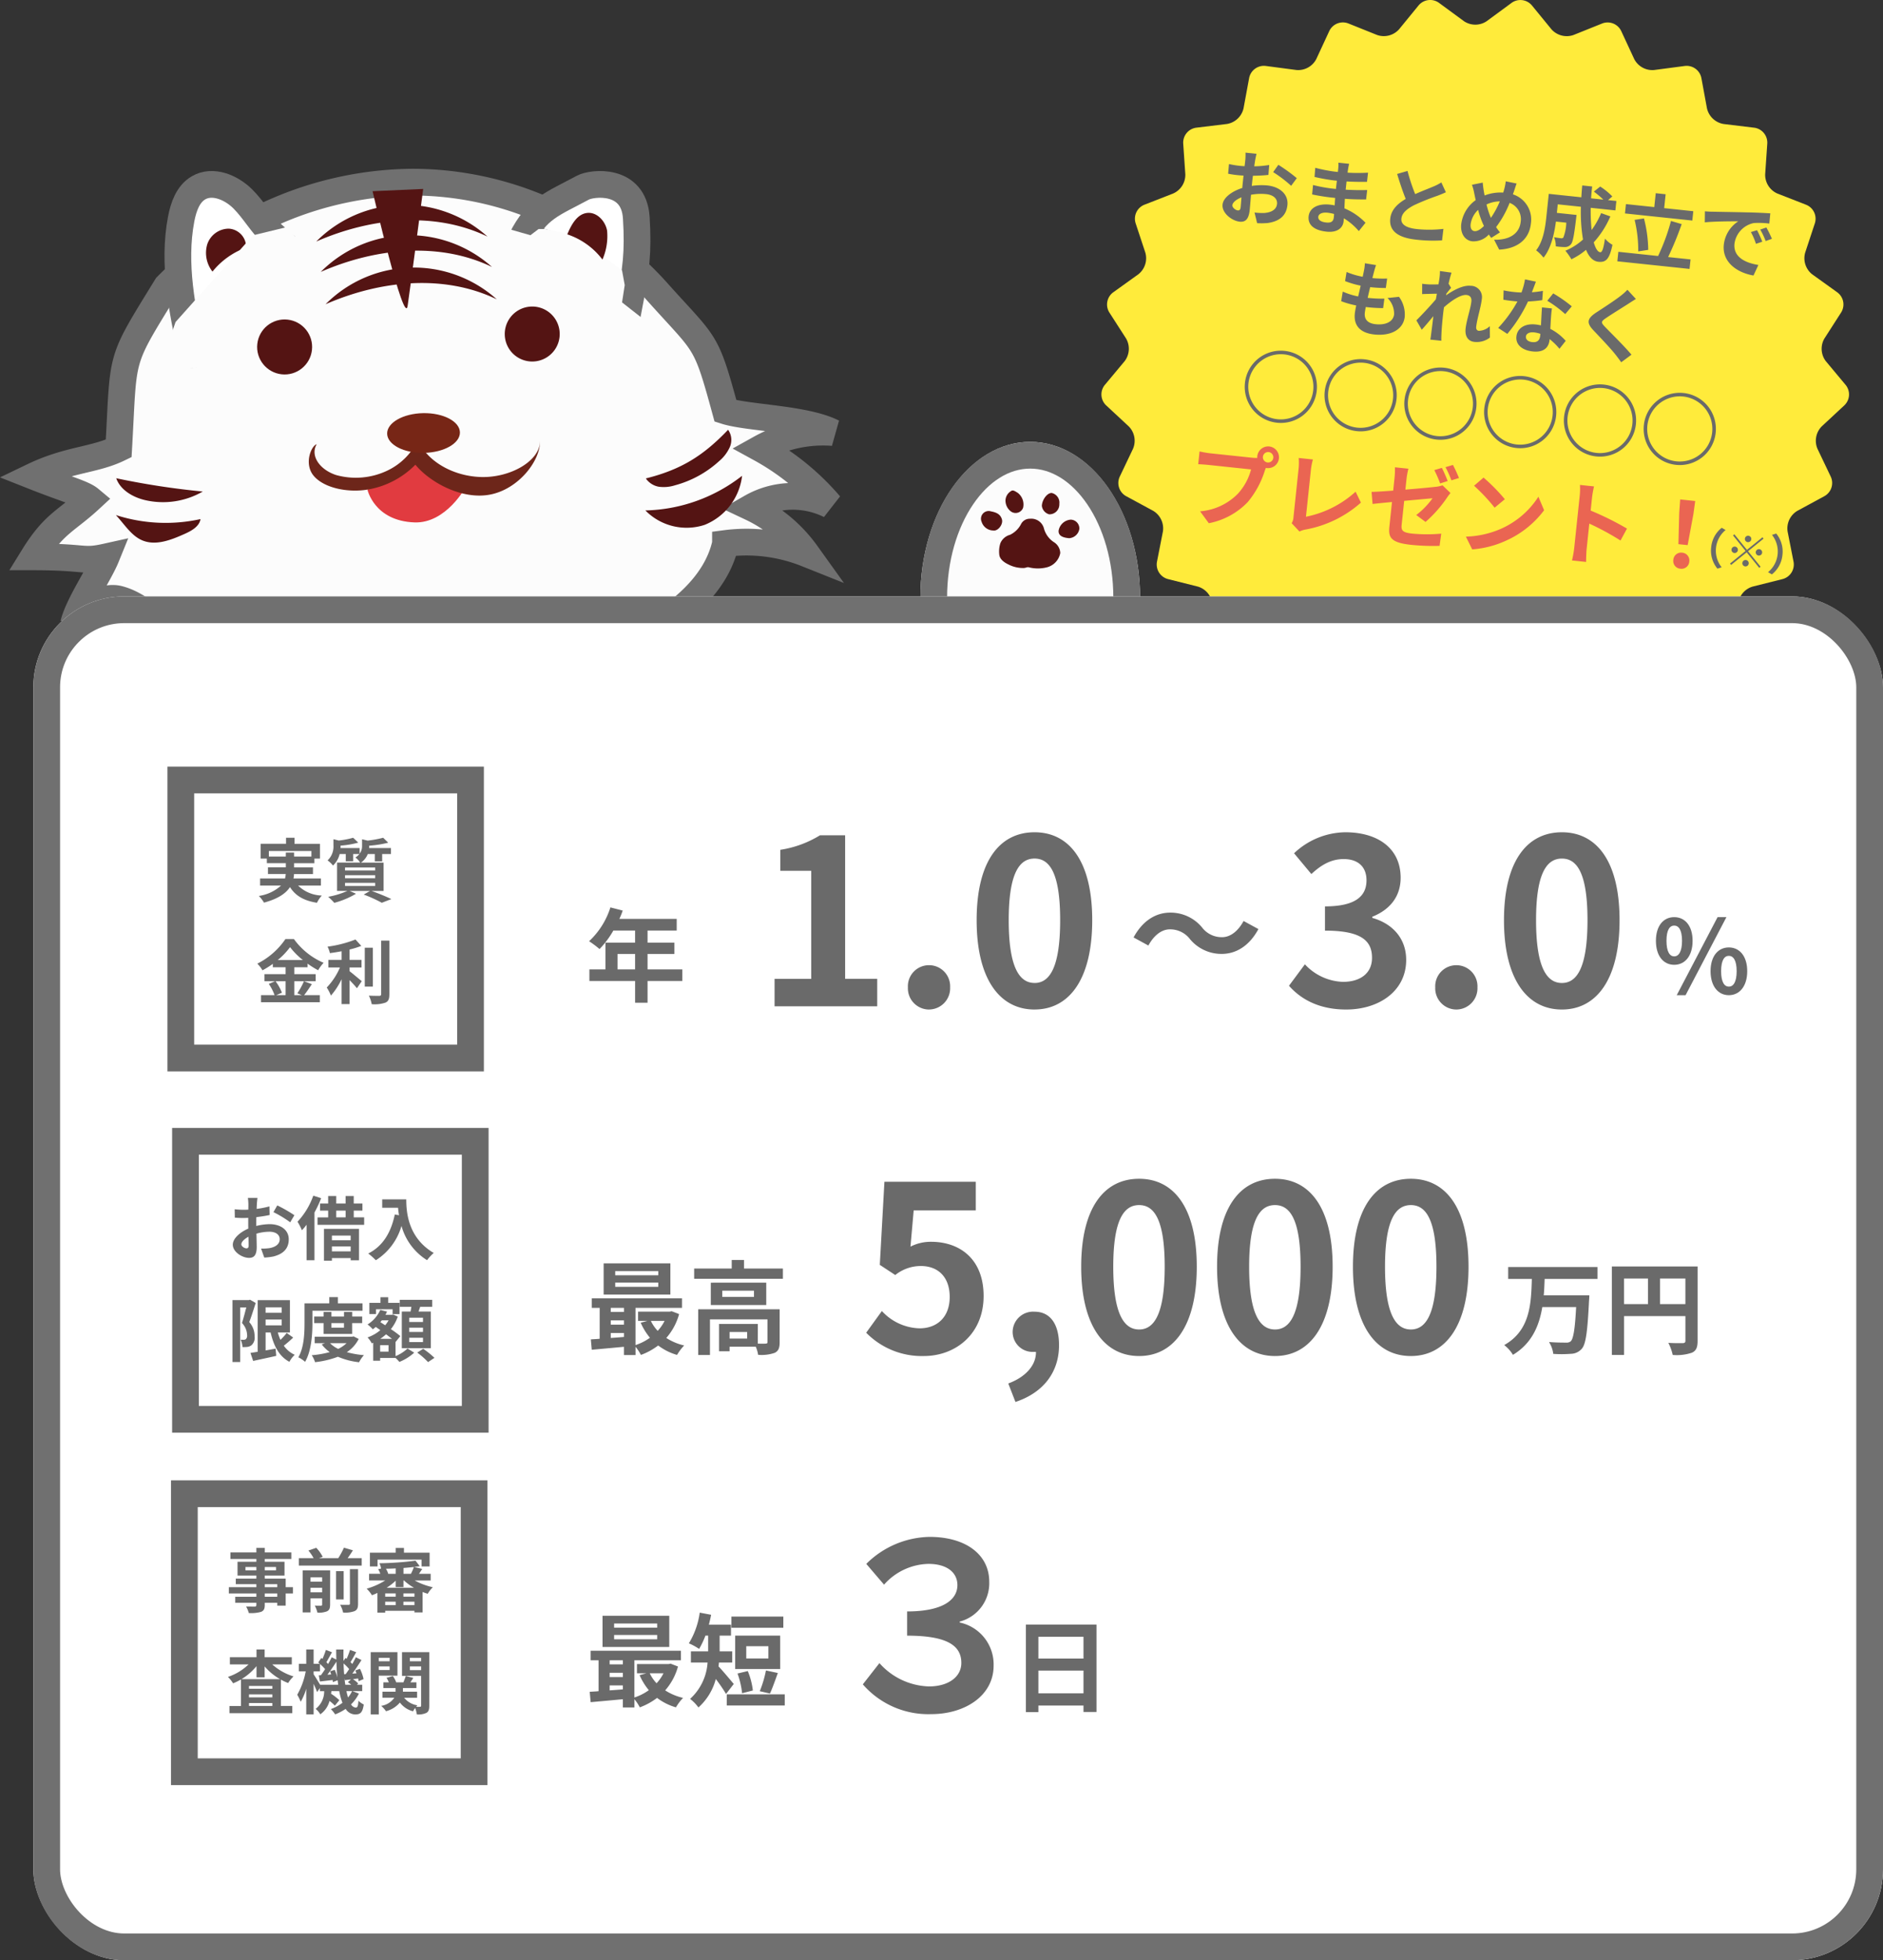 <svg xmlns="http://www.w3.org/2000/svg" xmlns:xlink="http://www.w3.org/1999/xlink" width="352.236" height="366.509" viewBox="0 0 352.236 366.509">
  <rect x="0" y="0" width="352.236" height="366.509" fill="#333333" stroke="none"/>
  <defs>
    <clipPath id="clip-path">
      <rect id="長方形_168" data-name="長方形 168" width="14.575" height="18.384" fill="#541413"/>
    </clipPath>
  </defs>
  <g id="グループ_1483" data-name="グループ 1483" transform="translate(-7.764 -268.491)">
    <g id="グループ_1357" data-name="グループ 1357" transform="translate(-1172.465 -149.455)">
      <g id="グループ_322" data-name="グループ 322" transform="translate(1186.465 452)">
        <g id="楕円形_40" data-name="楕円形 40" transform="translate(165.928 48.562)" fill="#fcfcfc" stroke="#707070" stroke-width="5">
          <ellipse cx="20.548" cy="29.136" rx="20.548" ry="29.136" stroke="none"/>
          <ellipse cx="20.548" cy="29.136" rx="18.048" ry="26.636" fill="none"/>
        </g>
        <g id="グループ_316" data-name="グループ 316" transform="translate(0 0)">
          <g id="グループ_315" data-name="グループ 315" transform="translate(0 0)">
            <g id="グループ_314" data-name="グループ 314" transform="translate(0 0)">
              <g id="グループ_311" data-name="グループ 311" transform="translate(109.77 29.053)">
                <path id="パス_879" data-name="パス 879" d="M151.8,157.693c-3.52,2.067-7.7,1.49-9.328-1.291s-.1-6.71,3.416-8.777,7.7-1.488,9.328,1.293S155.317,155.627,151.8,157.693Z" transform="translate(-141.815 -145.333)" fill="#ffb300"/>
                <path id="パス_880" data-name="パス 880" d="M152.073,157.1c-3.52,2.067-7.7,1.488-9.328-1.293s-.1-6.708,3.416-8.776,7.7-1.488,9.328,1.293S155.592,155.039,152.073,157.1Z" transform="translate(-141.598 -145.797)" fill="#ffd500"/>
                <path id="パス_881" data-name="パス 881" d="M149.818,147.322s-1.114-1.314-3.682-.579" transform="translate(-138.409 -145.228)" fill="rgba(0,0,0,0)" stroke="#fff589" stroke-linecap="round" stroke-miterlimit="10" stroke-width="1.823"/>
                <line id="線_25" data-name="線 25" x2="2.619" y2="4.461" transform="translate(8.757 2.539)" fill="none" stroke="#ffbe00" stroke-linecap="round" stroke-miterlimit="10" stroke-width="1.215"/>
                <line id="線_26" data-name="線 26" x2="2.619" y2="4.461" transform="translate(6.336 3.96)" fill="none" stroke="#ffbe00" stroke-linecap="round" stroke-miterlimit="10" stroke-width="1.215"/>
                <line id="線_27" data-name="線 27" x2="2.619" y2="4.461" transform="translate(3.723 5.495)" fill="none" stroke="#ffbe00" stroke-linecap="round" stroke-miterlimit="10" stroke-width="1.215"/>
              </g>
              <g id="グループ_312" data-name="グループ 312" transform="translate(117.701 57.225)">
                <path id="パス_882" data-name="パス 882" d="M158.288,169.54c-.043,4.081-2.69,7.361-5.914,7.327s-5.8-3.369-5.76-7.45,2.691-7.361,5.916-7.329S158.331,165.459,158.288,169.54Z" transform="translate(-145.964 -161.126)" fill="#ffb300"/>
                <path id="パス_883" data-name="パス 883" d="M157.927,169c-.043,4.081-2.692,7.361-5.916,7.327s-5.8-3.369-5.76-7.45,2.692-7.361,5.916-7.327S157.97,164.919,157.927,169Z" transform="translate(-146.25 -161.55)" fill="#ffd500"/>
                <path id="パス_884" data-name="パス 884" d="M149.69,162.612s-1.7.279-2.395,2.858" transform="translate(-145.426 -160.712)" fill="rgba(0,0,0,0)" stroke="#fff589" stroke-linecap="round" stroke-miterlimit="10" stroke-width="1.823"/>
                <line id="線_28" data-name="線 28" x2="5.173" y2="0.054" transform="translate(3.277 4.402)" fill="none" stroke="#ffbe00" stroke-linecap="round" stroke-miterlimit="10" stroke-width="1.215"/>
                <line id="線_29" data-name="線 29" x2="5.173" y2="0.054" transform="translate(3.248 7.211)" fill="none" stroke="#ffbe00" stroke-linecap="round" stroke-miterlimit="10" stroke-width="1.215"/>
                <line id="線_30" data-name="線 30" x2="5.173" y2="0.054" transform="translate(3.216 10.24)" fill="none" stroke="#ffbe00" stroke-linecap="round" stroke-miterlimit="10" stroke-width="1.215"/>
              </g>
              <g id="グループ_313" data-name="グループ 313" transform="translate(0 0)">
                <path id="パス_885" data-name="パス 885" d="M210.545,172.334c-3.79-13.883-3.527-11.916-13.107-22.655a61.635,61.635,0,0,0-45.474-20.127,65.5,65.5,0,0,0-45.953,19.461c-9.058,14.731-7.942,12.274-8.976,30.334-4.571,2.216-9.358,2.017-15.965,5.188,6.342,2.51,9.275,3.206,10.592,4.307-4.464,4.124-6.7,4.469-10.592,10.77,10.087,0,9.071,1.016,13.644,0-1.321,3.253-5.227,8.889-6.123,12.552,1.1-2.845,5.491-5.412,8.443-4.652s5.365,2.815,7.8,4.652c12.648,9.546,28.571,14.42,44.417,14.511s31.571-4.475,45.393-12.224c7.052-3.954,14.137-9.444,15.9-17.335a30.3,30.3,0,0,1,15.15,1.9,26.845,26.845,0,0,0-10.366-8.636,15.663,15.663,0,0,1,14.749-.451,46.422,46.422,0,0,0-13.023-10.586,24.129,24.129,0,0,1,13.594-2.974C225.492,173.734,214.744,173.67,210.545,172.334Z" transform="translate(-81.07 -129.552)" fill="#fcfcfc" stroke="#707070" stroke-width="5"/>
                <path id="パス_886" data-name="パス 886" d="M98.141,161.574c-1.778-8.334-3.562-16.936-1.969-25.308.429-2.259,1.261-4.682,3.248-5.837,2.636-1.533,6.081-.1,8.25,2.044s3.636,4.932,5.914,6.959C106.3,145.384,99.08,162.121,98.141,161.574Z" transform="translate(-68.518 -129.365)" fill="#fff" stroke="#707070" stroke-width="5"/>
                <path id="パス_887" data-name="パス 887" d="M132.857,140.309c2.947-5.78,5.678-6.5,11.523-9.637,1.7-.91,9.521-1.827,9.971,5.652.394,6.512-.045,9.669-1.273,16.078C148.947,147.24,139.32,139.958,132.857,140.309Z" transform="translate(-41.561 -129.648)" fill="#fff" stroke="#707070" stroke-width="5"/>
                <path id="パス_888" data-name="パス 888" d="M136.286,149.641" transform="translate(-36.404 -113.714)" fill="#8e3920"/>
                <circle id="楕円形_39" data-name="楕円形 39" cx="5.14" cy="5.14" r="5.14" transform="matrix(0.112, -0.994, 0.994, 0.112, 41.321, 35.353)" fill="#541413"/>
                <path id="パス_889" data-name="パス 889" d="M129.8,148.453a5.14,5.14,0,1,1,5.839,4.33A5.14,5.14,0,0,1,129.8,148.453Z" transform="translate(-41.561 -119.299)" fill="#541413"/>
                <path id="パス_890" data-name="パス 890" d="M99.028,140.967a5.664,5.664,0,0,1-.989-5.07,4.269,4.269,0,0,1,4.038-2.958,3.436,3.436,0,0,1,3.241,3.539A14.335,14.335,0,0,0,99.028,140.967Z" transform="translate(-65.516 -124.24)" fill="#541413"/>
                <path id="パス_892" data-name="パス 892" d="M110.029,138.1a23.267,23.267,0,0,1,32.03-.921C132.32,132.479,120.473,133.54,110.029,138.1Z" transform="translate(-57.105 -126.996)" fill="#541413"/>
                <path id="パス_893" data-name="パス 893" d="M110.5,141.276a23.267,23.267,0,0,1,32.03-.921C132.792,135.655,120.943,136.716,110.5,141.276Z" transform="translate(-56.733 -124.492)" fill="#541413"/>
                <path id="パス_894" data-name="パス 894" d="M111,144.659a23.269,23.269,0,0,1,32.032-.921C133.294,139.037,121.446,140.1,111,144.659Z" transform="translate(-56.338 -121.825)" fill="#541413"/>
                <path id="パス_895" data-name="パス 895" d="M87.392,162.911a145.9,145.9,0,0,0,16.189,2.484A14.887,14.887,0,0,1,92.789,167C90.522,166.47,88.161,165.118,87.392,162.911Z" transform="translate(-71.885 -107.546)" fill="#541413"/>
                <path id="パス_896" data-name="パス 896" d="M87.354,166.76a30.357,30.357,0,0,0,15.833.753c-.238,1.42-1.724,2.218-3.038,2.8-2.491,1.112-5.342,2.234-7.856,1.177C90.276,170.644,89.058,168.616,87.354,166.76Z" transform="translate(-71.915 -104.511)" fill="#541413"/>
                <path id="パス_897" data-name="パス 897" d="M144.5,166.6c6.658-1.661,10.777-4.276,15.389-9.1a3.292,3.292,0,0,1,.338,3.2,7.346,7.346,0,0,1-2.016,2.663,19.9,19.9,0,0,1-8.259,4.521,6.947,6.947,0,0,1-3.01.27A3.747,3.747,0,0,1,144.5,166.6Z" transform="translate(-29.927 -111.199)" fill="#541413"/>
                <path id="パス_898" data-name="パス 898" d="M144.453,168.789a30.475,30.475,0,0,0,18.091-6.478,11.286,11.286,0,0,1-7.007,9.176A10.806,10.806,0,0,1,144.453,168.789Z" transform="translate(-29.965 -107.405)" fill="#541413"/>
              </g>
              <path id="パス_899" data-name="パス 899" d="M115.918,130s5.95,25.617,6.562,21.42,2.908-21.843,2.908-21.843Z" transform="translate(-52.462 -128.304)" fill="#541413"/>
              <path id="パス_900" data-name="パス 900" d="M135.215,158.114s-23.867-9.9-30.26,2.636c-7,13.717,3.979,23.4,18.226,22.074s28.89-1.1,34.457-4.081c7.88-4.217,15-16.024,5.558-23.854S135.215,158.114,135.215,158.114Z" transform="translate(-62.813 -112.249)" fill="#fcfcfc"/>
              <path id="パス_901" data-name="パス 901" d="M115.383,163.012s1.255,5.853,8.794,6.131c5.929.218,9.593-6.624,9.593-6.624l-7.828-6.376Z" transform="translate(-52.884 -105.521)" fill="#e13b40"/>
              <path id="パス_902" data-name="パス 902" d="M110.729,155.6c-1.277,2.16.59,4.788,3.654,5.769a13.7,13.7,0,0,0,9.666-.887,12.11,12.11,0,0,0,5.641-5.709c1.39,3.657,6.129,6.76,11.687,6.957S152.6,158.7,152.5,154.914c.127,3.747-4,9.071-9.325,10.1s-11.319-2.328-13.989-5.583a16.291,16.291,0,0,1-8.967,4.655c-3.734.606-8.084-.3-10.01-2.527S109.674,155.91,110.729,155.6Z" transform="translate(-57.721 -106.597)" fill="#6d261a"/>
              <path id="パス_903" data-name="パス 903" d="M117.443,155.829c-.038-2.051,2.981-3.77,6.739-3.838s6.837,1.54,6.875,3.591-2.981,3.768-6.739,3.836S117.481,157.878,117.443,155.829Z" transform="translate(-51.26 -108.796)" fill="#772616"/>
            </g>
            <path id="パス_904" data-name="パス 904" d="M11676.635,14536.411l-13.406,1.095,3.131-9.095,14.5-16.22,6.6-1.6,1.391,2.087Z" transform="translate(-11639.758 -14502.255)" fill="#fcfcfc"/>
            <path id="パス_905" data-name="パス 905" d="M11681.622,14532.726l7.23,4.78,2.84-9.333-4.372-3.433.5-3.23-.5-2.745-2.019-1.552-5.379-3.316-3.76-2.211-3.23-.66h-1.231l-1.521,1.154-5.561-1.588-1.39,2.087,1,3.354Z" transform="translate(-11577.194 -14502.255)" fill="#fcfcfc"/>
          </g>
        </g>
        <path id="パス_906" data-name="パス 906" d="M136.755,136.931c.735-1.75,1.781-3.75,3.662-4,1.833-.241,3.452,1.484,3.783,3.3a11,11,0,0,1-.866,5.413A13.71,13.71,0,0,0,136.755,136.931Z" transform="translate(-36.873 -127.166)" fill="#541413"/>
      </g>
      <g id="グループ_404" data-name="グループ 404" transform="translate(1382.142 509.658) rotate(90)">
        <g id="グループ_403" data-name="グループ 403" transform="translate(0 0)" clip-path="url(#clip-path)">
          <path id="パス_1706" data-name="パス 1706" d="M6.416,0A3.4,3.4,0,0,1,9.088,2.523a6.874,6.874,0,0,1,0,3.326c-.1.307.1.6.12.906a5.914,5.914,0,0,1-.653,2.927c-.365.777-.978,1.683-1.926,1.733A4.986,4.986,0,0,1,4.569,11.2,2.72,2.72,0,0,1,3.005,9.4,4.527,4.527,0,0,0,.926,7.3,1.834,1.834,0,0,1,0,5.651a2.445,2.445,0,0,1,1.74-2.579A4.44,4.44,0,0,0,4.355,1.224,2.5,2.5,0,0,1,6.416,0" transform="translate(5.279 3.58)" fill="#541413"/>
          <path id="パス_1707" data-name="パス 1707" d="M3.619,1.712A2.308,2.308,0,0,1,2,3.841,1.44,1.44,0,0,1,.041,2.105C.208,1.257.476.328,1.571.038,2.5-.21,3.812.811,3.619,1.712" transform="translate(3.856 14.447)" fill="#541413"/>
          <path id="パス_1708" data-name="パス 1708" d="M1.839,3.382a2.129,2.129,0,0,1-1.706-1C-.208,1.967.19,1.524.4,1.141A2.735,2.735,0,0,1,3.219.084a1.493,1.493,0,0,1,.616,2.384,2.577,2.577,0,0,1-2,.913" transform="translate(0 10.445)" fill="#541413"/>
          <path id="パス_1709" data-name="パス 1709" d="M3.467,1.907C3.36,3.3,2.9,3.947,2.065,3.89A2.49,2.49,0,0,1,0,1.634,1.646,1.646,0,0,1,1.743.011a2.065,2.065,0,0,1,1.724,1.9" transform="translate(5.448 0)" fill="#541413"/>
          <path id="パス_1710" data-name="パス 1710" d="M2.029,0A1.849,1.849,0,0,1,3.986,1.9,1.862,1.862,0,0,1,2.4,3.267C1.255,3.23-.062,2.244,0,1.415A1.842,1.842,0,0,1,2.029,0" transform="translate(0.465 3.754)" fill="#541413"/>
        </g>
      </g>
    </g>
    <g id="グループ_1358" data-name="グループ 1358" transform="translate(-1251.5 -13.389)">
      <path id="パス_907" data-name="パス 907" d="M555.688,125l4.65-3.42a2.812,2.812,0,0,1,3.8.479l3.659,4.47a3.831,3.831,0,0,0,4.122,1.06l5.361-2.154a2.814,2.814,0,0,1,3.562,1.411l2.434,5.241A3.813,3.813,0,0,0,587,134.135l5.738-.757a2.815,2.815,0,0,1,3.1,2.252l1.047,5.683a3.838,3.838,0,0,0,3.1,2.915l5.735.694a2.815,2.815,0,0,1,2.445,2.954l-.394,5.759a3.824,3.824,0,0,0,2.281,3.595l5.378,2.1a2.809,2.809,0,0,1,1.636,3.465l-1.814,5.49a3.824,3.824,0,0,0,1.315,4.05l4.694,3.369a2.815,2.815,0,0,1,.719,3.764l-3.125,4.864a3.822,3.822,0,0,0,.265,4.248l3.7,4.431a2.813,2.813,0,0,1-.241,3.825l-4.227,3.93a3.832,3.832,0,0,0-.8,4.186l2.487,5.213a2.812,2.812,0,0,1-1.182,3.645l-5.079,2.754a3.818,3.818,0,0,0-1.811,3.854l1.113,5.663a2.818,2.818,0,0,1-2.052,3.237l-5.609,1.406a3.827,3.827,0,0,0-2.713,3.285l-.335,5.765a2.811,2.811,0,0,1-2.79,2.627l-5.777-.031a3.825,3.825,0,0,0-3.446,2.5l-1.755,5.5a2.813,2.813,0,0,1-3.355,1.847l-5.584-1.466a3.817,3.817,0,0,0-3.963,1.569l-3.073,4.9a2.807,2.807,0,0,1-3.708.952l-5.047-2.816a3.823,3.823,0,0,0-4.224.539l-4.189,3.977a2.814,2.814,0,0,1-3.829,0l-4.2-3.982a3.828,3.828,0,0,0-4.228-.537l-5.047,2.82a2.809,2.809,0,0,1-3.708-.955l-3.076-4.9a3.808,3.808,0,0,0-3.956-1.569l-5.584,1.466a2.818,2.818,0,0,1-3.359-1.847l-1.755-5.5a3.821,3.821,0,0,0-3.45-2.5l-5.776.031a2.821,2.821,0,0,1-2.8-2.627l-.324-5.765a3.837,3.837,0,0,0-2.717-3.285l-5.6-1.406a2.817,2.817,0,0,1-2.051-3.237l1.113-5.663a3.829,3.829,0,0,0-1.811-3.854l-5.086-2.754a2.815,2.815,0,0,1-1.179-3.645l2.483-5.213a3.821,3.821,0,0,0-.8-4.184l-4.231-3.932a2.809,2.809,0,0,1-.24-3.825l3.7-4.431a3.829,3.829,0,0,0,.268-4.248l-3.129-4.864a2.819,2.819,0,0,1,.726-3.763l4.7-3.373a3.817,3.817,0,0,0,1.311-4.048l-1.817-5.49a2.813,2.813,0,0,1,1.632-3.465l5.382-2.1a3.812,3.812,0,0,0,2.281-3.595l-.394-5.759a2.819,2.819,0,0,1,2.445-2.954l5.738-.694a3.827,3.827,0,0,0,3.1-2.915l1.05-5.683a2.818,2.818,0,0,1,3.1-2.252l5.735.757a3.814,3.814,0,0,0,3.728-2.051l2.432-5.241a2.817,2.817,0,0,1,3.565-1.411l5.365,2.154a3.825,3.825,0,0,0,4.119-1.06l3.656-4.47a2.819,2.819,0,0,1,3.805-.482l4.66,3.425A3.81,3.81,0,0,0,555.688,125Z" transform="translate(981.688 160.835)" fill="#ffeb3b"/>
      <g id="グループ_317" data-name="グループ 317" transform="matrix(0.995, 0.105, -0.105, 0.995, 1488.31, 305.153)">
        <path id="パス_1735" data-name="パス 1735" d="M7.035-12.015l-2.115-.12A8.034,8.034,0,0,1,4.9-10.8c-.03.345-.075.75-.12,1.215a14.166,14.166,0,0,1-3.09-.57L1.59-8.43a17.614,17.614,0,0,0,2.985.54C4.5-7.215,4.41-6.51,4.32-5.835a13.784,13.784,0,0,1-2.955-.6L1.26-4.62a16.783,16.783,0,0,0,2.88.495c-.06.615-.105,1.155-.105,1.515C4.035-.105,5.7.915,8.055.915,11.34.915,13.38-.7,13.38-2.97a5.591,5.591,0,0,0-1.455-3.6L9.81-6.12a4.092,4.092,0,0,1,1.545,2.91c0,1.23-1.14,2.19-3.24,2.19-1.47,0-2.235-.66-2.235-1.9,0-.27.03-.645.06-1.1h.6c.945,0,1.815-.06,2.655-.135L9.24-5.94a25.985,25.985,0,0,1-3.015.18H6.12c.075-.675.165-1.38.255-2.04A27.033,27.033,0,0,0,9.3-7.95l.06-1.785a21.157,21.157,0,0,1-2.745.21c.06-.495.12-.9.165-1.155A13.427,13.427,0,0,1,7.035-12.015Zm12.045,1.2c0,.165-.03.585-.06,1.155-.645.09-1.305.165-1.74.195a12.888,12.888,0,0,1-1.305.015l.195,1.92c.84-.12,2-.27,2.73-.36-.015.36-.045.72-.075,1.065-.855,1.26-2.355,3.24-3.21,4.29L16.8-.9c.525-.705,1.26-1.8,1.89-2.745-.015,1.26-.03,2.13-.06,3.3,0,.24-.015.765-.045,1.11h2.07C20.61.42,20.565-.12,20.55-.39c-.09-1.41-.09-2.67-.09-3.9,0-.39.015-.8.03-1.215,1.23-1.35,2.85-2.73,3.96-2.73.63,0,1.02.375,1.02,1.11,0,1.365-.54,3.57-.54,5.19C24.93-.48,25.68.33,26.805.33a4,4,0,0,0,2.82-1.11l-.24-2.115a3.112,3.112,0,0,1-1.95,1.08c-.375,0-.57-.285-.57-.675,0-1.545.5-3.75.5-5.31a2.1,2.1,0,0,0-2.355-2.22c-1.455,0-3.18,1.215-4.365,2.25.015-.12.015-.225.03-.33.255-.39.555-.885.765-1.155l-.555-.72c.105-.93.24-1.695.33-2.115l-2.19-.075A8.282,8.282,0,0,1,19.08-10.815Zm18-1.26-2.07-.21a12.614,12.614,0,0,1-.4,2.505c-.465.045-.915.06-1.365.06a18.95,18.95,0,0,1-2-.1l.135,1.74c.645.045,1.26.06,1.875.06.255,0,.51,0,.78-.015a23.633,23.633,0,0,1-3.06,5.3l1.815.93A27.639,27.639,0,0,0,36-8.235a26.022,26.022,0,0,0,2.625-.525l-.06-1.74a18.389,18.389,0,0,1-2.025.48C36.765-10.83,36.96-11.6,37.08-12.075ZM36.3-1.695c0-.525.555-.915,1.425-.915a5.389,5.389,0,0,1,1.215.15v.3c0,.825-.315,1.395-1.35,1.395C36.765-.765,36.3-1.14,36.3-1.695ZM40.59-7.41H38.715c.03.915.1,2.25.165,3.36-.345-.03-.675-.06-1.035-.06-2.085,0-3.315,1.125-3.315,2.595C34.53.135,36,.96,37.86.96c2.13,0,2.9-1.08,2.9-2.475v-.15A12.716,12.716,0,0,1,42.78-.06l1.005-1.6a9.809,9.809,0,0,0-3.1-1.92c-.03-.75-.075-1.47-.09-1.9C40.575-6.15,40.545-6.78,40.59-7.41Zm2.58.795L44.235-8.19a25.838,25.838,0,0,0-3.705-2.04l-.96,1.485A21.649,21.649,0,0,1,43.17-6.615Zm12.84-4.2L54.255-12.36A10.425,10.425,0,0,1,53.1-11.085c-1,.975-3.06,2.64-4.245,3.6-1.5,1.26-1.62,2.055-.12,3.33,1.365,1.17,3.57,3.045,4.485,3.99.45.45.885.93,1.305,1.4L56.28-.375c-1.53-1.485-4.38-3.735-5.5-4.68-.81-.7-.825-.87-.03-1.56C51.75-7.47,53.73-9,54.705-9.78,55.05-10.065,55.545-10.455,56.01-10.815Z" transform="translate(23.912 35.173)" fill="#6a6a6a"/>
        <path id="パス_1738" data-name="パス 1738" d="M.75-5.7A6.741,6.741,0,0,0,7.5,1.05,6.741,6.741,0,0,0,14.25-5.7,6.741,6.741,0,0,0,7.5-12.45,6.741,6.741,0,0,0,.75-5.7ZM7.5.39A6.094,6.094,0,0,1,1.41-5.7,6.094,6.094,0,0,1,7.5-11.79,6.094,6.094,0,0,1,13.59-5.7,6.094,6.094,0,0,1,7.5.39ZM15.75-5.7A6.741,6.741,0,0,0,22.5,1.05,6.741,6.741,0,0,0,29.25-5.7a6.741,6.741,0,0,0-6.75-6.75A6.741,6.741,0,0,0,15.75-5.7ZM22.5.39A6.094,6.094,0,0,1,16.41-5.7a6.094,6.094,0,0,1,6.09-6.09A6.094,6.094,0,0,1,28.59-5.7,6.094,6.094,0,0,1,22.5.39ZM30.75-5.7A6.741,6.741,0,0,0,37.5,1.05,6.741,6.741,0,0,0,44.25-5.7a6.741,6.741,0,0,0-6.75-6.75A6.741,6.741,0,0,0,30.75-5.7ZM37.5.39A6.094,6.094,0,0,1,31.41-5.7a6.094,6.094,0,0,1,6.09-6.09A6.094,6.094,0,0,1,43.59-5.7,6.094,6.094,0,0,1,37.5.39ZM45.75-5.7A6.741,6.741,0,0,0,52.5,1.05,6.741,6.741,0,0,0,59.25-5.7a6.741,6.741,0,0,0-6.75-6.75A6.741,6.741,0,0,0,45.75-5.7ZM52.5.39A6.094,6.094,0,0,1,46.41-5.7a6.094,6.094,0,0,1,6.09-6.09A6.094,6.094,0,0,1,58.59-5.7,6.094,6.094,0,0,1,52.5.39ZM60.75-5.7A6.741,6.741,0,0,0,67.5,1.05,6.741,6.741,0,0,0,74.25-5.7a6.741,6.741,0,0,0-6.75-6.75A6.741,6.741,0,0,0,60.75-5.7ZM67.5.39A6.094,6.094,0,0,1,61.41-5.7a6.094,6.094,0,0,1,6.09-6.09A6.094,6.094,0,0,1,73.59-5.7,6.094,6.094,0,0,1,67.5.39ZM75.75-5.7A6.741,6.741,0,0,0,82.5,1.05,6.741,6.741,0,0,0,89.25-5.7a6.741,6.741,0,0,0-6.75-6.75A6.741,6.741,0,0,0,75.75-5.7ZM82.5.39A6.094,6.094,0,0,1,76.41-5.7a6.094,6.094,0,0,1,6.09-6.09A6.094,6.094,0,0,1,88.59-5.7,6.094,6.094,0,0,1,82.5.39Z" transform="translate(8.13 53.347)" fill="#6a6a6a"/>
        <path id="パス_1737" data-name="パス 1737" d="M13.668-12.461a.987.987,0,0,1,.986-.986.983.983,0,0,1,.969.986.98.98,0,0,1-.969.969A.983.983,0,0,1,13.668-12.461Zm-1.054,0a1.883,1.883,0,0,0,.034.323,7.335,7.335,0,0,1-.969.068H3.808a18.928,18.928,0,0,1-2.023-.136v2.4c.425-.034,1.241-.068,2.023-.068h7.905A10.683,10.683,0,0,1,9.724-5.083,11.144,11.144,0,0,1,3.06-1.088L4.913.952a13.654,13.654,0,0,0,6.834-4.709A17.161,17.161,0,0,0,14.3-9.945c.051-.153.085-.323.136-.51a.969.969,0,0,0,.221.017,2.039,2.039,0,0,0,2.023-2.023,2.042,2.042,0,0,0-2.023-2.04A2.046,2.046,0,0,0,12.614-12.461ZM20.315-.68,21.93.714a4.388,4.388,0,0,1,1-.459,21.3,21.3,0,0,0,9.86-6.12L31.586-7.786a19.479,19.479,0,0,1-8.738,5.627V-11a12.435,12.435,0,0,1,.17-1.938H20.349A10.861,10.861,0,0,1,20.536-11v9.214A2.22,2.22,0,0,1,20.315-.68ZM47.158-13.906l-1.36.561a21.645,21.645,0,0,1,1.343,2.363l1.36-.595C48.178-12.206,47.583-13.277,47.158-13.906Zm2.006-.765-1.343.561a19.837,19.837,0,0,1,1.36,2.329l1.36-.578A26.59,26.59,0,0,0,49.164-14.671ZM38.556-1.938C38.556.068,39.117,1,42.976,1A40.016,40.016,0,0,0,48.263.629l.068-2.3a29.363,29.363,0,0,1-5.372.561c-1.853,0-2.159-.374-2.159-1.428V-7.038c2.4-.476,4.692-.935,5.219-1.037a14.646,14.646,0,0,1-2.7,3.434l1.87,1.1a23.9,23.9,0,0,0,3.519-4.947c.153-.306.391-.68.544-.918l-1.632-1.275a4.977,4.977,0,0,1-1.207.408c-.765.17-3.145.663-5.61,1.122v-1.989a14.033,14.033,0,0,1,.153-1.955H38.42a14.31,14.31,0,0,1,.136,1.955v2.414c-1.683.306-3.179.561-3.995.663l.425,2.227c.714-.17,2.057-.442,3.57-.748ZM55.1-12.92l-1.6,1.7a35.347,35.347,0,0,1,4.25,3.672l1.734-1.768A34.335,34.335,0,0,0,55.1-12.92ZM52.972-1.6,54.4.646a18.41,18.41,0,0,0,6.307-2.4A18.077,18.077,0,0,0,67-8.041l-1.326-2.4a16.007,16.007,0,0,1-6.188,6.613A17.522,17.522,0,0,1,52.972-1.6Zm20.366-.034a18.672,18.672,0,0,1-.17,2.38H75.82c-.068-.7-.153-1.887-.153-2.38V-6.443A49.1,49.1,0,0,1,81.8-3.91l.969-2.346a55.523,55.523,0,0,0-7.106-2.635v-2.516a18.483,18.483,0,0,1,.153-2.04H73.168a11.8,11.8,0,0,1,.17,2.04Zm19.3-2.737h1.734l.459-5.814.085-2.533H92.089l.085,2.533ZM93.5.153a1.447,1.447,0,0,0,1.5-1.5,1.451,1.451,0,0,0-1.5-1.513A1.451,1.451,0,0,0,92-1.343,1.437,1.437,0,0,0,93.5.153Z" transform="translate(0 73.46)" fill="#ea6552"/>
        <path id="パス_1739" data-name="パス 1739" d="M5.3-3.04A5.272,5.272,0,0,0,6.88.8L7.64.464a4.97,4.97,0,0,1-1.432-3.5,4.97,4.97,0,0,1,1.432-3.5L6.88-6.88A5.272,5.272,0,0,0,5.3-3.04ZM12-4.72a.6.6,0,0,0,.6-.6.6.6,0,0,0-.6-.6.6.6,0,0,0-.6.6A.6.6,0,0,0,12-4.72Zm0,1.448L9.36-5.912l-.232.232,2.64,2.64L9.12-.392l.232.232L12-2.808l2.64,2.64L14.872-.4l-2.64-2.64,2.64-2.64-.232-.232Zm-1.68.232a.6.6,0,0,0-.6-.6.6.6,0,0,0-.6.6.6.6,0,0,0,.6.6A.6.6,0,0,0,10.32-3.04Zm3.36,0a.6.6,0,0,0,.6.6.6.6,0,0,0,.6-.6.6.6,0,0,0-.6-.6A.6.6,0,0,0,13.68-3.04ZM12-1.36a.6.6,0,0,0-.6.6.6.6,0,0,0,.6.6.6.6,0,0,0,.6-.6A.6.6,0,0,0,12-1.36Zm6.7-1.68A5.272,5.272,0,0,0,17.12-6.88l-.76.336a4.97,4.97,0,0,1,1.432,3.5A4.97,4.97,0,0,1,16.36.464L17.12.8A5.272,5.272,0,0,0,18.7-3.04Z" transform="translate(93.491 72.073)" fill="#6a6a6a"/>
        <path id="パス_1736" data-name="パス 1736" d="M6.54-12.18H4.47a12.072,12.072,0,0,1,.105,1.32c0,.255,0,.69-.015,1.215-.3.015-.6.03-.87.03a16.633,16.633,0,0,1-2.07-.12L1.65-7.92a18.39,18.39,0,0,0,2.1.075c.24,0,.51-.015.8-.03v1.26c0,.345,0,.705.015,1.065-1.845.8-3.345,2.16-3.345,3.465C1.215-.5,3.27.765,4.725.765c.99,0,1.65-.5,1.65-2.355,0-.51-.03-1.68-.06-2.865a10.113,10.113,0,0,1,2.82-.42c1.3,0,2.2.6,2.2,1.62,0,1.1-.96,1.695-2.175,1.92A11.55,11.55,0,0,1,7.32-1.23L8.01.7A13.734,13.734,0,0,0,9.975.465C12.36-.135,13.29-1.47,13.29-3.24c0-2.07-1.815-3.27-4.125-3.27a12.429,12.429,0,0,0-2.88.39v-.555c0-.435,0-.9.015-1.35.975-.12,2.01-.27,2.865-.465L9.12-10.35a18.371,18.371,0,0,1-2.76.54c.015-.375.03-.735.045-1.065C6.435-11.265,6.495-11.91,6.54-12.18Zm4.275,1.62L9.99-9.1a23.866,23.866,0,0,1,3.615,2.19l.9-1.53A31.345,31.345,0,0,0,10.815-10.56ZM3.06-2.16c0-.525.615-1.14,1.53-1.635.03.81.045,1.5.045,1.875,0,.51-.21.63-.48.63C3.765-1.29,3.06-1.695,3.06-2.16Zm16.2.465c0-.51.585-.93,1.65-.93a8.331,8.331,0,0,1,1.23.105c.015.27.015.48.015.645,0,.87-.525,1.095-1.32,1.095C19.8-.78,19.26-1.125,19.26-1.695Zm4.695-10.44H21.93a6.03,6.03,0,0,1,.09,1.035v.7h-.585a28,28,0,0,1-3.7-.33l.045,1.71a34.482,34.482,0,0,0,3.675.27h.555c-.015.51-.015,1.05-.015,1.545h-.72a26.505,26.505,0,0,1-3.615-.285l.015,1.77c.99.12,2.7.2,3.57.2h.78c.015.45.03.93.06,1.395-.3-.03-.615-.045-.93-.045-2.31,0-3.7,1.065-3.7,2.58C17.445,0,18.7.915,21.1.915c1.98,0,2.955-.99,2.955-2.265,0-.165,0-.345-.015-.555A11.5,11.5,0,0,1,27.075.18l1.08-1.68a11.744,11.744,0,0,0-4.2-2.265c-.045-.6-.075-1.215-.105-1.785,1.44-.045,2.61-.15,3.96-.3l.015-1.77c-1.215.165-2.49.285-4.005.36V-8.805c1.455-.075,2.82-.21,3.81-.33l.015-1.725a31.438,31.438,0,0,1-3.8.4c0-.24,0-.465.015-.615A10.13,10.13,0,0,1,23.955-12.135Zm11,.18-1.875.765c.675,1.59,1.4,3.195,2.085,4.47-1.44,1.065-2.49,2.31-2.49,3.96,0,2.58,2.265,3.405,5.25,3.405A27.857,27.857,0,0,0,42.735.27l.03-2.16a23.157,23.157,0,0,1-4.9.555c-2.085,0-3.12-.57-3.12-1.65,0-1.05.84-1.9,2.085-2.73a44.4,44.4,0,0,1,4.185-2.22c.555-.285,1.035-.54,1.485-.81l-1.035-1.74a9.373,9.373,0,0,1-1.395.915c-.705.4-2.01,1.05-3.24,1.77A35.63,35.63,0,0,1,34.95-11.955Zm20.535.2-2.07-.2a10.133,10.133,0,0,1-.12,1.425q-.045.338-.135.72a8.176,8.176,0,0,0-3.4.9c-.1-.315-.195-.63-.27-.915-.12-.45-.24-.945-.33-1.44l-1.965.615a9.518,9.518,0,0,1,.6,1.56c.135.405.255.81.4,1.215a6.558,6.558,0,0,0-2.22,4.74c0,1.935,1.14,2.985,2.385,2.985a3.861,3.861,0,0,0,2.955-1.59c.15.2.33.39.51.585l1.515-1.2a11.989,11.989,0,0,1-.825-.9,18.969,18.969,0,0,0,2.04-4.77,3.246,3.246,0,0,1,2.43,3.315c0,1.875-1.305,3.57-4.59,3.84L53.535.87c3.12-.48,5.385-2.295,5.385-5.475a4.945,4.945,0,0,0-3.915-5.07c.045-.2.09-.375.135-.57C55.23-10.62,55.365-11.355,55.485-11.76ZM47.73-3.285a4.532,4.532,0,0,1,1.11-2.82,16.157,16.157,0,0,0,1.4,2.88c-.555.675-1.11,1.14-1.65,1.14S47.73-2.55,47.73-3.285Zm2.565-3.99a6.01,6.01,0,0,1,2.415-.84,17.281,17.281,0,0,1-1.335,3.24A15.4,15.4,0,0,1,50.295-7.275Zm21.48-.645a15.184,15.184,0,0,1-1.44,3.33,35.422,35.422,0,0,1-.6-4.11H74.37v-1.77H72.81l.72-.765a12.549,12.549,0,0,0-2.445-1.6L70-11.775a18.778,18.778,0,0,1,1.92,1.305h-2.3c-.03-.735-.045-1.47-.03-2.22H67.725c0,.75.03,1.485.06,2.22h-6.12v4.38c0,1.95-.1,4.56-1.245,6.36a7.808,7.808,0,0,1,1.515,1.215c1.23-1.83,1.545-4.755,1.6-6.945h1.95a8.487,8.487,0,0,1-.255,2.82.485.485,0,0,1-.45.18c-.24,0-.75-.015-1.29-.06a4.047,4.047,0,0,1,.5,1.665A11.8,11.8,0,0,0,65.715-.9a1.409,1.409,0,0,0,1.035-.6c.345-.435.435-1.77.48-4.92,0-.21.015-.675.015-.675H63.54V-8.7h4.35a30.986,30.986,0,0,0,1.035,6.045,11.459,11.459,0,0,1-3.06,2.43,11.758,11.758,0,0,1,1.29,1.47A12.714,12.714,0,0,0,69.69-.8c.66,1.23,1.485,1.98,2.535,1.98,1.4,0,2-.66,2.28-3.435a4.852,4.852,0,0,1-1.515-1C72.915-1.38,72.735-.63,72.375-.63c-.48,0-.96-.63-1.4-1.71a17.424,17.424,0,0,0,2.58-5.145Zm17.1-2.16H83.4v-2.61H81.54v2.61H76.215v1.755h12.66Zm-7.62,8.07a24.533,24.533,0,0,0-1.41-5.76l-1.71.45a24.318,24.318,0,0,1,1.29,5.79Zm3.84.945a61.048,61.048,0,0,0,1.875-6.39L84.915-7.83a37.489,37.489,0,0,1-1.71,6.765h-7.47V.72H89.31V-1.065Zm5.94-9.225.195,2.055c1.74-.375,4.8-.7,6.21-.855a6,6,0,0,0-2.235,4.635c0,3.255,2.97,4.935,6.12,5.145l.705-2.055c-2.55-.135-4.86-1.02-4.86-3.5a4.558,4.558,0,0,1,3.18-4.2,15.583,15.583,0,0,1,2.9-.21l-.015-1.92c-1.065.045-2.7.135-4.245.27-2.745.225-5.22.45-6.48.555C92.22-10.335,91.635-10.3,91.035-10.29ZM101.1-7.8l-1.11.465a11.573,11.573,0,0,1,1.17,2.085l1.14-.51A18.619,18.619,0,0,0,101.1-7.8Zm1.68-.69-1.1.51a13.2,13.2,0,0,1,1.23,2.025l1.125-.54A22.438,22.438,0,0,0,102.78-8.49Z" transform="translate(0 17)" fill="#6a6a6a"/>
      </g>
    </g>
    <g id="長方形_1202" data-name="長方形 1202" transform="translate(14 380)" fill="#fff" stroke="#707070" stroke-width="5">
      <rect width="346" height="255" rx="17" stroke="none"/>
      <rect x="2.5" y="2.5" width="341" height="250" rx="14.5" fill="none"/>
    </g>
    <g id="グループ_1359" data-name="グループ 1359" transform="translate(-19909.416 6316)">
      <g id="グループ_1348" data-name="グループ 1348" transform="translate(19734.5 -6622.725)">
        <path id="パス_1740" data-name="パス 1740" d="M2.483-7.488V-8.515h7.956v1.027H7.2v-.741H5.655v.741ZM12.22-2.054V-3.393H7.085a4.414,4.414,0,0,0,.1-.819h3.549V-5.46H7.2v-.78H11V-7.1h1.04V-9.867H7.28V-11H5.694v1.131H.949V-7.1H2.106v.858H5.655v.78H2.314v1.248H5.642a5.958,5.958,0,0,1-.13.819H.845v1.339H4.758A7.893,7.893,0,0,1,.611-.117a6.309,6.309,0,0,1,.962,1.248C4.225.416,5.668-.611,6.435-1.768,7.462-.156,9.009.767,11.479,1.157a6.015,6.015,0,0,1,.91-1.352A6.6,6.6,0,0,1,7.956-2.054Zm4.511-.507h5.642v.572H16.731Zm0-1.43h5.642v.559H16.731Zm0-1.443h5.642v.559H16.731Zm7.215,4.381v-5.3H19.708a3.455,3.455,0,0,0,1.274-1.6H22.3v1.365h1.378V-7.956h1.638V-9.074H21.242c.013-.13.013-.26.013-.377v-.065a20.294,20.294,0,0,0,3.549-.559L23.868-11a20.065,20.065,0,0,1-2.912.533l-1.04-.247v1.183a2.353,2.353,0,0,1-.455,1.508V-9.074H15.886c.013-.13.013-.273.013-.39v-.065a16.651,16.651,0,0,0,3.3-.559L18.252-11a15.878,15.878,0,0,1-2.7.52l-.988-.247v1.183a3.528,3.528,0,0,1-1.1,2.782,4.457,4.457,0,0,1,1.014.962,4.344,4.344,0,0,0,1.248-2.158h1.144V-6.6h1.378V-7.956h1.17a3.2,3.2,0,0,1-.754.65,3.7,3.7,0,0,1,.9.949H15.236v5.3H17.16A15.265,15.265,0,0,1,13.585.039,15.68,15.68,0,0,1,14.729,1.17a16.109,16.109,0,0,0,4.056-1.7L17.6-1.053h3.8l-1.17.676a25.633,25.633,0,0,1,3.38,1.534L25.4.468c-.884-.429-2.379-1.053-3.7-1.521ZM5.616,15.828v2.6H3.861l1.066-.455a8.77,8.77,0,0,0-1.2-2.145ZM4.147,11.863a13.561,13.561,0,0,0,2.3-2.405A13.871,13.871,0,0,0,8.84,11.863Zm4.9,3.965a13.5,13.5,0,0,1-1.235,2.249l.845.351H7.241v-2.6h4V14.5h-4V13.215H9.724v-.676A16.431,16.431,0,0,0,11.7,13.774a7.262,7.262,0,0,1,1.027-1.391A13.283,13.283,0,0,1,7.176,7.95h-1.6A13.864,13.864,0,0,1,.325,12.539a6.06,6.06,0,0,1,.962,1.248,16.614,16.614,0,0,0,1.937-1.209v.637H5.616V14.5H1.664v1.326H3.653l-1.183.507a8.932,8.932,0,0,1,1.079,2.093H1.014v1.326h11V18.428H9.074c.455-.546.962-1.339,1.456-2.054Zm8.528-2.574h2.236V11.837H17.576V9.9a16.9,16.9,0,0,0,2.2-.676l-1.092-1.2a21.954,21.954,0,0,1-5.226,1.339,4.85,4.85,0,0,1,.442,1.209c.7-.091,1.443-.208,2.184-.351v1.612h-2.47v1.417h2.171A12.592,12.592,0,0,1,13.312,17a8.7,8.7,0,0,1,.78,1.508,12.933,12.933,0,0,0,1.989-3.055V20.1h1.5V15.62c.52.533,1.066,1.118,1.378,1.521l.9-1.326c-.351-.273-1.638-1.378-2.275-1.859Zm4.355-3.692H20.423v7.267h1.508Zm1.56-1.326v10c0,.234-.1.312-.351.325-.273,0-1.1,0-1.95-.039a5.933,5.933,0,0,1,.533,1.6,6.4,6.4,0,0,0,2.587-.3c.533-.247.715-.676.715-1.573V8.236Z" transform="translate(230.491 742.852)" fill="#6a6a6a"/>
        <path id="パス_1741" data-name="パス 1741" d="M6.08-4.56V-7.448H9.367V-4.56Zm12.122,0H11.7V-7.448H16.72V-9.557H11.7v-2.261h5.453V-14H6.422a12.13,12.13,0,0,0,.627-1.558l-2.3-.589A14.652,14.652,0,0,1,.76-9.823,17.486,17.486,0,0,1,2.717-8.36,17.075,17.075,0,0,0,5.3-11.818H9.367v2.261H3.819v5h-3v2.166h8.55V1.672H11.7V-2.394h6.5Z" transform="translate(292.113 761.023)" fill="#6a6a6a"/>
        <path id="パス_1742" data-name="パス 1742" d="M4.028-5.415c2.014,0,3.439-1.653,3.439-4.484,0-2.812-1.425-4.427-3.439-4.427S.608-12.711.608-9.9C.608-7.068,2.014-5.415,4.028-5.415Zm0-1.577c-.817,0-1.444-.836-1.444-2.907s.627-2.85,1.444-2.85,1.463.779,1.463,2.85S4.845-6.992,4.028-6.992ZM4.5.266H6.156l7.638-14.592H12.141Zm9.747,0c2,0,3.439-1.672,3.439-4.484,0-2.831-1.444-4.446-3.439-4.446s-3.42,1.615-3.42,4.446C10.83-1.406,12.255.266,14.25.266Zm0-1.6c-.817,0-1.444-.817-1.444-2.888s.627-2.869,1.444-2.869,1.463.8,1.463,2.869S15.067-1.33,14.25-1.33Z" transform="translate(491.831 761.023)" fill="#6a6a6a"/>
        <path id="パス_1711" data-name="パス 1711" d="M6.4-26.275H25.6V-31.41h-6V-58.251H14.9a19.921,19.921,0,0,1-7.422,2.719v3.927h5.782v20.2H6.4Zm28.869.6a3.974,3.974,0,0,0,3.97-4.143,3.949,3.949,0,0,0-3.97-4.143,3.94,3.94,0,0,0-3.927,4.143A3.966,3.966,0,0,0,35.265-25.671Zm19.764,0c6.516,0,10.788-5.7,10.788-16.7S61.545-58.812,55.029-58.812,44.2-53.418,44.2-42.371C44.2-31.367,48.513-25.671,55.029-25.671Zm0-4.963c-2.762,0-4.833-2.762-4.833-11.737,0-8.933,2.071-11.522,4.833-11.522s4.79,2.589,4.79,11.522C59.819-33.4,57.791-30.633,55.029-30.633Z" transform="translate(321.172 789.64)" fill="#6a6a6a"/>
        <path id="パス_1712" data-name="パス 1712" d="M12.73-25.671c6.084,0,11.22-3.409,11.22-9.278,0-4.186-2.762-6.861-6.343-7.854v-.216c3.366-1.338,5.308-3.841,5.308-7.293,0-5.437-4.186-8.5-10.357-8.5a14.167,14.167,0,0,0-9.58,3.927L6.214-51c1.9-1.769,3.754-2.8,6.041-2.8,2.719,0,4.272,1.467,4.272,3.97,0,2.848-1.9,4.876-7.767,4.876v4.531c6.948,0,8.8,1.985,8.8,5.092,0,2.891-2.2,4.488-5.437,4.488a10.144,10.144,0,0,1-7.12-3.28L2.028-30.116C4.272-27.57,7.681-25.671,12.73-25.671Zm20.584,0a3.974,3.974,0,0,0,3.97-4.143,3.949,3.949,0,0,0-3.97-4.143,3.94,3.94,0,0,0-3.927,4.143A3.966,3.966,0,0,0,33.314-25.671Zm19.764,0c6.516,0,10.788-5.7,10.788-16.7S59.593-58.812,53.077-58.812,42.246-53.418,42.246-42.371C42.246-31.367,46.561-25.671,53.077-25.671Zm0-4.963c-2.762,0-4.833-2.762-4.833-11.737,0-8.933,2.071-11.522,4.833-11.522s4.79,2.589,4.79,11.522C57.867-33.4,55.839-30.633,53.077-30.633Z" transform="translate(421.771 789.64)" fill="#6a6a6a"/>
        <path id="パス_1715" data-name="パス 1715" d="M13.429-36.631a7.631,7.631,0,0,0,5.952,2.774c2.7,0,5.17-1.513,6.86-4.641L23.467-40.01c-.958,1.791-2.4,3.027-4.01,3.027A4.615,4.615,0,0,1,15.7-38.8a7.631,7.631,0,0,0-5.952-2.774c-2.7,0-5.17,1.513-6.86,4.641L5.66-35.42c.958-1.791,2.4-3.027,4.01-3.027A4.65,4.65,0,0,1,13.429-36.631Z" transform="translate(391.839 787.426)" fill="#6a6a6a"/>
        <g id="長方形_79" data-name="長方形 79" transform="translate(214 718.553)" fill="none" stroke="#6a6a6a" stroke-width="5">
          <rect width="59.196" height="56.983" stroke="none"/>
          <rect x="2.5" y="2.5" width="54.196" height="51.983" fill="none"/>
        </g>
      </g>
      <g id="グループ_1349" data-name="グループ 1349" transform="translate(19414.5 -6555.725)">
        <path id="パス_1743" data-name="パス 1743" d="M5.668-10.556H3.874a10.462,10.462,0,0,1,.091,1.144c0,.221,0,.6-.013,1.053-.26.013-.52.026-.754.026a14.416,14.416,0,0,1-1.794-.1L1.43-6.864A15.938,15.938,0,0,0,3.25-6.8c.208,0,.442-.013.689-.026v1.092c0,.3,0,.611.013.923-1.6.689-2.9,1.872-2.9,3,0,1.378,1.781,2.47,3.042,2.47.858,0,1.43-.429,1.43-2.041,0-.442-.026-1.456-.052-2.483a8.765,8.765,0,0,1,2.444-.364c1.131,0,1.911.52,1.911,1.4,0,.949-.832,1.469-1.885,1.664a10.01,10.01,0,0,1-1.6.091l.6,1.677A11.9,11.9,0,0,0,8.645.4c2.067-.52,2.873-1.677,2.873-3.211,0-1.794-1.573-2.834-3.575-2.834a10.772,10.772,0,0,0-2.5.338v-.481c0-.377,0-.78.013-1.17.845-.1,1.742-.234,2.483-.4L7.9-8.97A15.921,15.921,0,0,1,5.512-8.5c.013-.325.026-.637.039-.923C5.577-9.763,5.629-10.322,5.668-10.556Zm3.705,1.4L8.658-7.891a20.684,20.684,0,0,1,3.133,1.9l.78-1.326A27.166,27.166,0,0,0,9.373-9.152ZM2.652-1.872c0-.455.533-.988,1.326-1.417.026.7.039,1.3.039,1.625,0,.442-.182.546-.416.546C3.263-1.118,2.652-1.469,2.652-1.872Zm13.455-9.1A13.817,13.817,0,0,1,13.156-6.1a9.793,9.793,0,0,1,.819,1.6,11.946,11.946,0,0,0,.884-1.04V1.105h1.469V-7.826A20.72,20.72,0,0,0,17.576-10.5ZM23.1-3.51v.871h-3.51V-3.51ZM19.591-.559v-.923H23.1v.923ZM18.109,1.183h1.482V.7H23.1v.416h1.56V-4.771H18.109ZM20.4-8.177h1.755v1.261H20.4Zm3.276,1.261V-8.177H25.3V-9.5H23.673v-1.4H22.152v1.4H20.4v-1.4H18.889v1.4H17.368v1.326h1.521v1.261H16.9v1.391h8.723V-6.916ZM29-10.283V-8.71h2.964c.039.442.091.91.182,1.4l-.793-.143C30.641-4.03,29.094-1.521,26.39-.156a12.347,12.347,0,0,1,1.417,1.261,11.249,11.249,0,0,0,4.8-6.422,10.984,10.984,0,0,0,4.784,6.409A8.323,8.323,0,0,1,38.636-.26C33.852-3.081,33.5-7.826,33.5-10.283ZM4.277,8.483l-.221.065H.988V20.131H2.431V9.926H3.575c-.234.91-.533,2.08-.806,2.912a3.417,3.417,0,0,1,.962,2.288.885.885,0,0,1-.234.728.647.647,0,0,1-.377.117c-.169,0-.364,0-.611-.013a3.379,3.379,0,0,1,.351,1.378,6.557,6.557,0,0,0,.9-.026,1.669,1.669,0,0,0,.767-.3,1.868,1.868,0,0,0,.6-1.69,3.87,3.87,0,0,0-1-2.652c.4-1.014.845-2.444,1.209-3.575Zm2.912,3.7H10.2V13.28H7.189ZM10.2,9.9v1.027H7.189V9.9Zm.936,4.8a11.528,11.528,0,0,1-1.17,1.287,9.085,9.085,0,0,1-.494-1.378h2.262V8.561H5.707V18.22c-.507.078-.962.156-1.352.208l.507,1.5c1.222-.273,2.821-.6,4.316-.949l-.117-1.352c-.624.117-1.261.234-1.872.338V14.606h.936c.585,2.535,1.6,4.472,3.51,5.486a5.491,5.491,0,0,1,1-1.313,4.921,4.921,0,0,1-2.041-1.7,22.88,22.88,0,0,0,1.755-1.521Zm4.81-4.16h9.373V9.159H20.709V8H19.1V9.159H14.469V12.8c0,1.9-.078,4.6-1.157,6.448a5.629,5.629,0,0,1,1.261.845c1.183-2,1.378-5.187,1.378-7.293Zm5.9,2.314v.858H19.487v-.858Zm1.534,2.028V12.851h1.872V11.629H23.387v-.858H21.853v.858H19.487v-.858H18.031v.858H16.276v1.222h1.755v2.028Zm-1.053,1.729a5.905,5.905,0,0,1-1.56,1.066,5.2,5.2,0,0,1-1.521-1.066Zm1.313-1.274-.273.065H16.367v1.209H18.3l-.611.221a6.565,6.565,0,0,0,1.495,1.443,17.638,17.638,0,0,1-3.367.585,5.213,5.213,0,0,1,.624,1.3,17.619,17.619,0,0,0,4.277-1.014,13.728,13.728,0,0,0,3.952,1.027,6.158,6.158,0,0,1,.91-1.326,17.183,17.183,0,0,1-3.2-.559,6.375,6.375,0,0,0,2.223-2.47Zm12.987-2.691H34.06V11.85h2.574Zm0,1.859H34.06v-.793h2.574Zm0,1.9H34.06v-.806h2.574Zm-3.965-5.707v6.851H38.09V10.693h-2.3c.1-.273.208-.572.312-.884H38.35V8.5H32.279V9.809h2.184c-.052.286-.1.6-.156.884Zm-4.823-.429h3.107v.9H32.24V9.068H30.121V8.015H28.678V9.068H26.6v2.093h1.248Zm2.34,7.917H28.613v-1.2h1.573Zm-1.547-2.392a9.452,9.452,0,0,0,1.092-.845c.39.3.78.585,1.105.845Zm1.56-3.458a5.556,5.556,0,0,1-.637.923l-.9-.585c.091-.117.182-.221.273-.338Zm1.3,4,.026.026.871-1.079a20.422,20.422,0,0,0-1.768-1.3,7.564,7.564,0,0,0,1.287-2.34l-.871-.4-.234.065H29.6a5.131,5.131,0,0,0,.3-.6l-1.261-.312a6.252,6.252,0,0,1-2.379,2.717,5.832,5.832,0,0,1,.975.9,5.954,5.954,0,0,0,.559-.442l.858.6a7.71,7.71,0,0,1-2.392,1.365,4.462,4.462,0,0,1,.78,1.105l.273-.117v3.367h1.3v-.52H31.5a9.17,9.17,0,0,1,.715.741,9.244,9.244,0,0,0,2.769-1.729l-1.248-.78a7.368,7.368,0,0,1-2.236,1.43Zm4.056,2.028a14.325,14.325,0,0,1,2.028,1.781l1.2-.793a16.365,16.365,0,0,0-2.106-1.69Z" transform="translate(545.176 742.745)" fill="#6a6a6a"/>
        <path id="パス_1744" data-name="パス 1744" d="M13.49-13.262H5.434v-.779H13.49Zm0,2.166H5.434v-.8H13.49Zm2.261-4.389H3.268v5.833H15.751ZM14.668-4.731a7.955,7.955,0,0,1-1.292,1.862A7.356,7.356,0,0,1,12.1-4.731ZM4.6-2.47h2.47v.741c-.836.076-1.672.133-2.47.19Zm0-2.356h2.47v.8H4.6Zm2.47-2.337v.76H4.6v-.76ZM16-6.536l-.38.076H9.709v1.729h1.748L10.2-4.389a11.636,11.636,0,0,0,1.729,2.812,9.755,9.755,0,0,1-2.7,1.368V-7.163h8.7V-8.949H1.045v1.786H2.527v5.776c-.589.057-1.159.076-1.653.114L1.045.665C2.717.513,4.883.323,7.068.114V1.653H9.234V.114a8.4,8.4,0,0,1,1.007,1.52,12.38,12.38,0,0,0,3.23-1.767A10.645,10.645,0,0,0,17,1.634a9.359,9.359,0,0,1,1.33-1.767,10.622,10.622,0,0,1-3.344-1.406A11.327,11.327,0,0,0,17.385-6ZM30.115-1.425H26.828V-2.66h3.287ZM36.195-6.9H20.957v8.55h2.2V-5.016H33.915V-.779c0,.228-.076.285-.361.3-.209.019-.8.019-1.444,0V-4.161H24.852V.95h1.976V.095h4.9a6.408,6.408,0,0,1,.437,1.52,7.584,7.584,0,0,0,3.078-.361c.741-.342.95-.95.95-1.995ZM31.388-9.215H25.46v-1.159h5.928Zm-8.075-2.66V-7.7H33.687v-4.18Zm6.213-2.641v-1.6h-2.3v1.6H20.2V-12.6H36.8v-1.919Z" transform="translate(612.33 759.917)" fill="#6a6a6a"/>
        <path id="パス_1745" data-name="パス 1745" d="M17.86-12.578V-14.8H1.159v2.223H5.586C5.453-8,5.3-2.945.418-.209A6.761,6.761,0,0,1,2.052,1.615C5.586-.513,6.954-3.8,7.543-7.315H13.87c-.209,4.066-.513,5.928-1.007,6.4a1.222,1.222,0,0,1-.893.247c-.57,0-1.862,0-3.173-.114a5.431,5.431,0,0,1,.8,2.223A23.226,23.226,0,0,0,12.9,1.425a2.754,2.754,0,0,0,2.033-.95C15.675-.361,16-2.66,16.283-8.493c.038-.285.057-1.007.057-1.007H7.809c.1-1.026.133-2.071.171-3.078Zm11.7,4.712v-4.788h4.75v4.788Zm-6.726-4.788h4.484v4.788H22.838ZM36.594-14.9H20.558V1.634h2.28V-5.624H34.314v4.6c0,.323-.133.437-.494.456-.38,0-1.615.019-2.7-.057a9.235,9.235,0,0,1,.817,2.261,8.778,8.778,0,0,0,3.591-.418c.8-.361,1.064-.988,1.064-2.223Z" transform="translate(783.642 759.917)" fill="#6a6a6a"/>
        <path id="パス_1713" data-name="パス 1713" d="M12.816-25.671c5.912,0,11.176-4.1,11.176-11.22,0-6.948-4.488-10.141-9.839-10.141a8.387,8.387,0,0,0-3.841.906l.6-6.775H22.525v-5.351H5.437L4.574-42.716l2.891,1.9a7.64,7.64,0,0,1,4.79-1.683c3.236,0,5.394,2.071,5.394,5.782,0,3.754-2.33,5.869-5.653,5.869a9.926,9.926,0,0,1-7.034-3.236L2.028-30.029A14.554,14.554,0,0,0,12.816-25.671Zm17.132,8.587C35.169-18.81,38.1-22.65,38.1-27.7c0-3.927-1.64-6.257-4.574-6.257a3.817,3.817,0,0,0-4.1,3.754,3.726,3.726,0,0,0,3.97,3.754h.388c.043,2.417-1.812,4.66-5.178,5.912Zm23.13-8.587c6.516,0,10.788-5.7,10.788-16.7S59.593-58.812,53.077-58.812,42.246-53.418,42.246-42.371C42.246-31.367,46.561-25.671,53.077-25.671Zm0-4.963c-2.762,0-4.833-2.762-4.833-11.737,0-8.933,2.071-11.522,4.833-11.522s4.79,2.589,4.79,11.522C57.867-33.4,55.839-30.633,53.077-30.633Zm25.417,4.963c6.516,0,10.788-5.7,10.788-16.7S85.01-58.812,78.494-58.812,67.663-53.418,67.663-42.371C67.663-31.367,71.978-25.671,78.494-25.671Zm0-4.963c-2.762,0-4.833-2.762-4.833-11.737,0-8.933,2.071-11.522,4.833-11.522s4.79,2.589,4.79,11.522C83.284-33.4,81.256-30.633,78.494-30.633Zm25.417,4.963c6.516,0,10.788-5.7,10.788-16.7s-4.272-16.441-10.788-16.441S93.08-53.418,93.08-42.371C93.08-31.367,97.395-25.671,103.911-25.671Zm0-4.963c-2.762,0-4.833-2.762-4.833-11.737,0-8.933,2.071-11.522,4.833-11.522s4.79,2.589,4.79,11.522C108.7-33.4,106.673-30.633,103.911-30.633Z" transform="translate(662.683 787.427)" fill="#6a6a6a"/>
        <g id="長方形_80" data-name="長方形 80" transform="translate(534.877 719.106)" fill="none" stroke="#6a6a6a" stroke-width="5">
          <rect width="59.196" height="56.983" stroke="none"/>
          <rect x="2.5" y="2.5" width="54.196" height="51.983" fill="none"/>
        </g>
      </g>
      <g id="グループ_1350" data-name="グループ 1350" transform="translate(19099.5 -6488.725)">
        <path id="パス_1746" data-name="パス 1746" d="M9.581-1.872H7.241v-.611h2.34ZM7.241-4.225h2.34v.559H7.241ZM3.627-6.812v-.624H5.668v.624Zm5.72-.624v.624H7.241v-.624Zm3.159,3.77H11.154v-1.6H7.241v-.572h3.692V-8.411H7.241v-.533h4.966v-1.222H7.241v-.845H5.668v.845H.819v1.222H5.668v.533H2.145v2.574H5.668v.572H1.82v1.04H5.668v.559H.52v1.183H5.668v.611H1.716V-.754H5.668v.4c0,.234-.078.312-.325.325-.208,0-.975,0-1.6-.026A4.766,4.766,0,0,1,4.251,1.17a6.846,6.846,0,0,0,2.3-.221c.507-.221.689-.533.689-1.3v-.4h2.34v.533h1.573V-2.483h1.352ZM15.8-2.7v-.845h2.171V-2.7Zm2.171-2.8v.806H15.8V-5.5Zm1.5-1.3H14.326V1.053H15.8V-1.573h2.171V-.416c0,.156-.052.208-.208.208s-.689.013-1.17-.013a5.346,5.346,0,0,1,.494,1.313A4.077,4.077,0,0,0,18.889.845c.442-.221.572-.585.572-1.248Zm3.7,6.2c0,.182-.065.234-.273.234s-.9.013-1.56-.013a5.421,5.421,0,0,1,.559,1.456,5.1,5.1,0,0,0,2.132-.26c.52-.247.663-.624.663-1.391V-7.033H23.166ZM22-6.669H20.579v5.3H22Zm.741-2.418c.325-.455.676-.962.988-1.469l-1.677-.494a14.574,14.574,0,0,1-1.066,1.963H17.368l.715-.247a7.183,7.183,0,0,0-1.209-1.69l-1.469.507a8.718,8.718,0,0,1,.975,1.43H13.611V-7.7H25.376V-9.087Zm5.6.273h8.229V-7.54h1.508v-2.574h-4.8V-11H31.733v.884H26.91V-7.54h1.43Zm1.7,5.265a11.726,11.726,0,0,0,1.69-1.326v1.2h1.456V-4.914h.1a10.2,10.2,0,0,0,1.872,1.365ZM33.176-.312V-.949h2.067v.637ZM29.77-.949h1.963v.637H29.77Zm1.963-.936H29.77V-2.5h1.963Zm3.51,0H33.176V-2.5h2.067Zm-3.51-4.277h-1.4a3.583,3.583,0,0,0-.429-.949c.6-.013,1.222-.026,1.833-.065Zm1.456,0V-7.254c.676-.052,1.339-.117,1.95-.182a9.534,9.534,0,0,1-.559,1.274Zm5.083,1.248V-6.162H36.088c.182-.273.39-.585.611-.91l-1.534-.377c.377-.039.728-.091,1.066-.143l-.793-1.027a59.41,59.41,0,0,1-6.747.481,3.739,3.739,0,0,1,.312,1l-.546.1a5.294,5.294,0,0,1,.4.871H26.754v1.248H29.77A13.638,13.638,0,0,1,26.3-3.38a5.987,5.987,0,0,1,.988,1.222c.338-.117.676-.273,1.027-.429V1.092H29.77V.754h5.473v.3h1.521V-2.769a9.425,9.425,0,0,0,.962.338,5.716,5.716,0,0,1,.949-1.222,12.94,12.94,0,0,1-3.393-1.261ZM2.873,13.54A10.872,10.872,0,0,0,5.694,11.1v2.093H7.215V11.148a10.8,10.8,0,0,0,2.9,2.392ZM4.29,18.545V18H8.658v.546Zm0-2.158H8.658v.546H4.29Zm4.368-1.066H4.29V14.8H8.658Zm3.64-4.55V9.432H7.215V7.989H5.694V9.432H.715v1.339h3.5a10.144,10.144,0,0,1-3.861,2.34,6.471,6.471,0,0,1,.962,1.2,10.93,10.93,0,0,0,1.469-.715v4.953H.637V19.9H12.389V18.545H10.257V13.618a9.275,9.275,0,0,0,1.365.637,5.861,5.861,0,0,1,1-1.235,10.562,10.562,0,0,1-3.991-2.249Zm11.271,5.005a5.372,5.372,0,0,1-.754,1.183c-.1-.351-.208-.754-.3-1.183Zm-5.98-1.2c-.312-.546-.936-1.547-1.209-1.95v-.559h1.183V10.693a8.39,8.39,0,0,1,.962.962c-.26.416-.533.806-.78,1.144l-.4.026.208,1.144c.728-.078,1.534-.182,2.379-.273.026.143.039.273.052.39l.884-.351c.039.286.078.572.1.845Zm1.859-2.509a6.132,6.132,0,0,1,.208.585l-.7.052c.559-.728,1.17-1.638,1.69-2.444.026,1.04.091,2.041.182,2.99a7.749,7.749,0,0,0-.507-1.456Zm2.639.546c-.052-.65-.091-1.313-.1-2.015a8.79,8.79,0,0,1,1.04,1.053c-.221.338-.442.663-.65.936Zm.221,1.963c-.065-.39-.117-.793-.156-1.222l.078.364c.364-.039.741-.091,1.144-.13l-.585.507a7.258,7.258,0,0,1,.624.481Zm1.339,1.2h1.82v-1.2h-.988l.247-.221a5.081,5.081,0,0,0-.988-.819l.962-.13a5.048,5.048,0,0,1,.1.507l.923-.39a7.967,7.967,0,0,0-.676-1.924l-.871.312c.078.169.156.351.221.533l-.78.052c.572-.767,1.2-1.716,1.716-2.535l-1.053-.52c-.182.377-.416.819-.663,1.248l-.338-.338c.325-.507.7-1.209,1.066-1.859l-1.157-.429a13.472,13.472,0,0,1-.637,1.664l-.208-.156-.377.546c-.013-.689-.013-1.391,0-2.119H20.6c0,.637.013,1.261.026,1.872l-.871-.429c-.182.39-.4.819-.663,1.261-.091-.1-.208-.221-.325-.338.312-.52.689-1.235,1.053-1.859l-1.144-.442a17.29,17.29,0,0,1-.637,1.677l-.221-.169-.572.845c.091.078.195.156.286.247H16.38V7.989H15v2.678H13.611v1.4H14.9a13.669,13.669,0,0,1-1.586,4.381,8.813,8.813,0,0,1,.65,1.313A11.124,11.124,0,0,0,15,15.321v4.8H16.38V14.4c.26.572.52,1.17.65,1.56l.52-.767v.585h.806a4.14,4.14,0,0,1-1.6,3.315,3.581,3.581,0,0,1,.871,1.014,4.444,4.444,0,0,0,1.729-2.5,8.215,8.215,0,0,1,1,.884l.832-1.027a10.361,10.361,0,0,0-1.547-1.2c.026-.156.052-.325.065-.494h1.469a11.963,11.963,0,0,0,.6,2.184A8.064,8.064,0,0,1,19.6,19.13a5.711,5.711,0,0,1,.806.988,9.385,9.385,0,0,0,1.963-1.027,2.144,2.144,0,0,0,1.781,1.04c1.014,0,1.378-.39,1.612-1.859a3.7,3.7,0,0,1-1-.7c-.065,1.027-.182,1.274-.507,1.274a1.093,1.093,0,0,1-.871-.6,7.5,7.5,0,0,0,1.469-2.015ZM30.6,9.549v.637H28.561V9.549Zm-2.041,2.275v-.676H30.6v.676Zm3.5,1.053V8.483h-5V20.131h1.508V12.877Zm2.327-1.027v-.7h2.106v.7Zm2.106-2.3v.637H34.385V9.549Zm1.521-1.066h-5.1v4.433h3.575V18.48c0,.156-.052.221-.208.221a6.526,6.526,0,0,1-.728,0,2.589,2.589,0,0,1,.247-.273,3.907,3.907,0,0,1-2.483-1.417h2.418V15.88H33.085V15.2h2.522V14.125H34.476l.559-.819-1.417-.364c-.1.325-.286.793-.442,1.183H31.824a4.258,4.258,0,0,0-.624-1.17l-1.183.325a5.16,5.16,0,0,1,.429.845H29.432V15.2h2.275v.676H29.25v1.131h2.223a3.644,3.644,0,0,1-2.457,1.521,4.92,4.92,0,0,1,.9,1,5.05,5.05,0,0,0,2.6-1.625,4.453,4.453,0,0,0,2.457,1.638,5.48,5.48,0,0,1,.4-.624,5.357,5.357,0,0,1,.312,1.209,3.589,3.589,0,0,0,1.794-.286c.416-.247.533-.637.533-1.352Z" transform="translate(859.967 741.639)" fill="#6a6a6a"/>
        <path id="パス_1747" data-name="パス 1747" d="M13.49-13.262H5.434v-.779H13.49Zm0,2.166H5.434v-.8H13.49Zm2.261-4.389H3.268v5.833H15.751ZM14.668-4.731a7.955,7.955,0,0,1-1.292,1.862A7.356,7.356,0,0,1,12.1-4.731ZM4.6-2.47h2.47v.741c-.836.076-1.672.133-2.47.19Zm0-2.356h2.47v.8H4.6Zm2.47-2.337v.76H4.6v-.76ZM16-6.536l-.38.076H9.709v1.729h1.748L10.2-4.389a11.636,11.636,0,0,0,1.729,2.812,9.755,9.755,0,0,1-2.7,1.368V-7.163h8.7V-8.949H1.045v1.786H2.527v5.776c-.589.057-1.159.076-1.653.114L1.045.665C2.717.513,4.883.323,7.068.114V1.653H9.234V.114a8.4,8.4,0,0,1,1.007,1.52,12.38,12.38,0,0,0,3.23-1.767A10.645,10.645,0,0,0,17,1.634a9.359,9.359,0,0,1,1.33-1.767,10.622,10.622,0,0,1-3.344-1.406A11.327,11.327,0,0,0,17.385-6Zm21.09-8.8H27.379v2.09h9.709ZM34.295-7.505H30.153V-9.8h4.142Zm2.2-4.275H28.082v6.251H36.5ZM34.58-.95c.456-.931.969-2.451,1.482-3.838l-2.223-.475A20.868,20.868,0,0,1,32.68-1.387Zm-3.192-.57a13.352,13.352,0,0,0-.95-3.629l-1.919.456a15.474,15.474,0,0,1,.855,3.686ZM27.816-2.736c-.418-.494-2.09-2.508-2.85-3.287.038-.247.057-.475.076-.722h2.489v-2.09H25.175V-11.78H27.3v-2.033H23.161c.152-.608.3-1.235.418-1.862l-2.128-.4a14.919,14.919,0,0,1-2.033,5.738,11.688,11.688,0,0,1,1.919,1.045,15.268,15.268,0,0,0,1.178-2.489h.513v2.945H19.8v2.09h3.116a10.06,10.06,0,0,1-3.268,6.8,7.775,7.775,0,0,1,1.558,1.6,10.808,10.808,0,0,0,3.249-5.32A31.165,31.165,0,0,1,26.372-.874ZM26.505-.8v2.09H37.354V-.8Z" transform="translate(927.122 758.81)" fill="#6a6a6a"/>
        <path id="パス_1748" data-name="パス 1748" d="M5.282-2.09V-6.346h8.436V-2.09Zm8.436-10.583v4.085H5.282v-4.085ZM2.945-14.953V1.425H5.282V.19h8.436v1.2H16.15v-16.34Z" transform="translate(1006.64 759.917)" fill="#6a6a6a"/>
        <path id="パス_1714" data-name="パス 1714" d="M28.3-25.749c6.343,0,11.694-3.452,11.694-9.062a8.009,8.009,0,0,0-6.343-8.07v-.173a7.412,7.412,0,0,0,5.524-7.465c0-5.006-4.315-8.372-11.176-8.372a17.212,17.212,0,0,0-11.824,5.049l3.323,3.884a11.418,11.418,0,0,1,8.285-3.884c3.582,0,5.437,1.683,5.437,3.97,0,2.719-2.675,4.919-9.407,4.919v4.531c7.724,0,10.141,1.985,10.141,5.092,0,2.675-2.5,4.4-6.041,4.4a12.859,12.859,0,0,1-9.278-4.358l-3.107,3.97A16.223,16.223,0,0,0,28.3-25.749Z" transform="translate(963.553 787.462)" fill="#6a6a6a"/>
        <g id="長方形_81" data-name="長方形 81" transform="translate(849.669 718)" fill="none" stroke="#6a6a6a" stroke-width="5">
          <rect width="59.196" height="56.983" stroke="none"/>
          <rect x="2.5" y="2.5" width="54.196" height="51.983" fill="none"/>
        </g>
      </g>
    </g>
  </g>
</svg>
